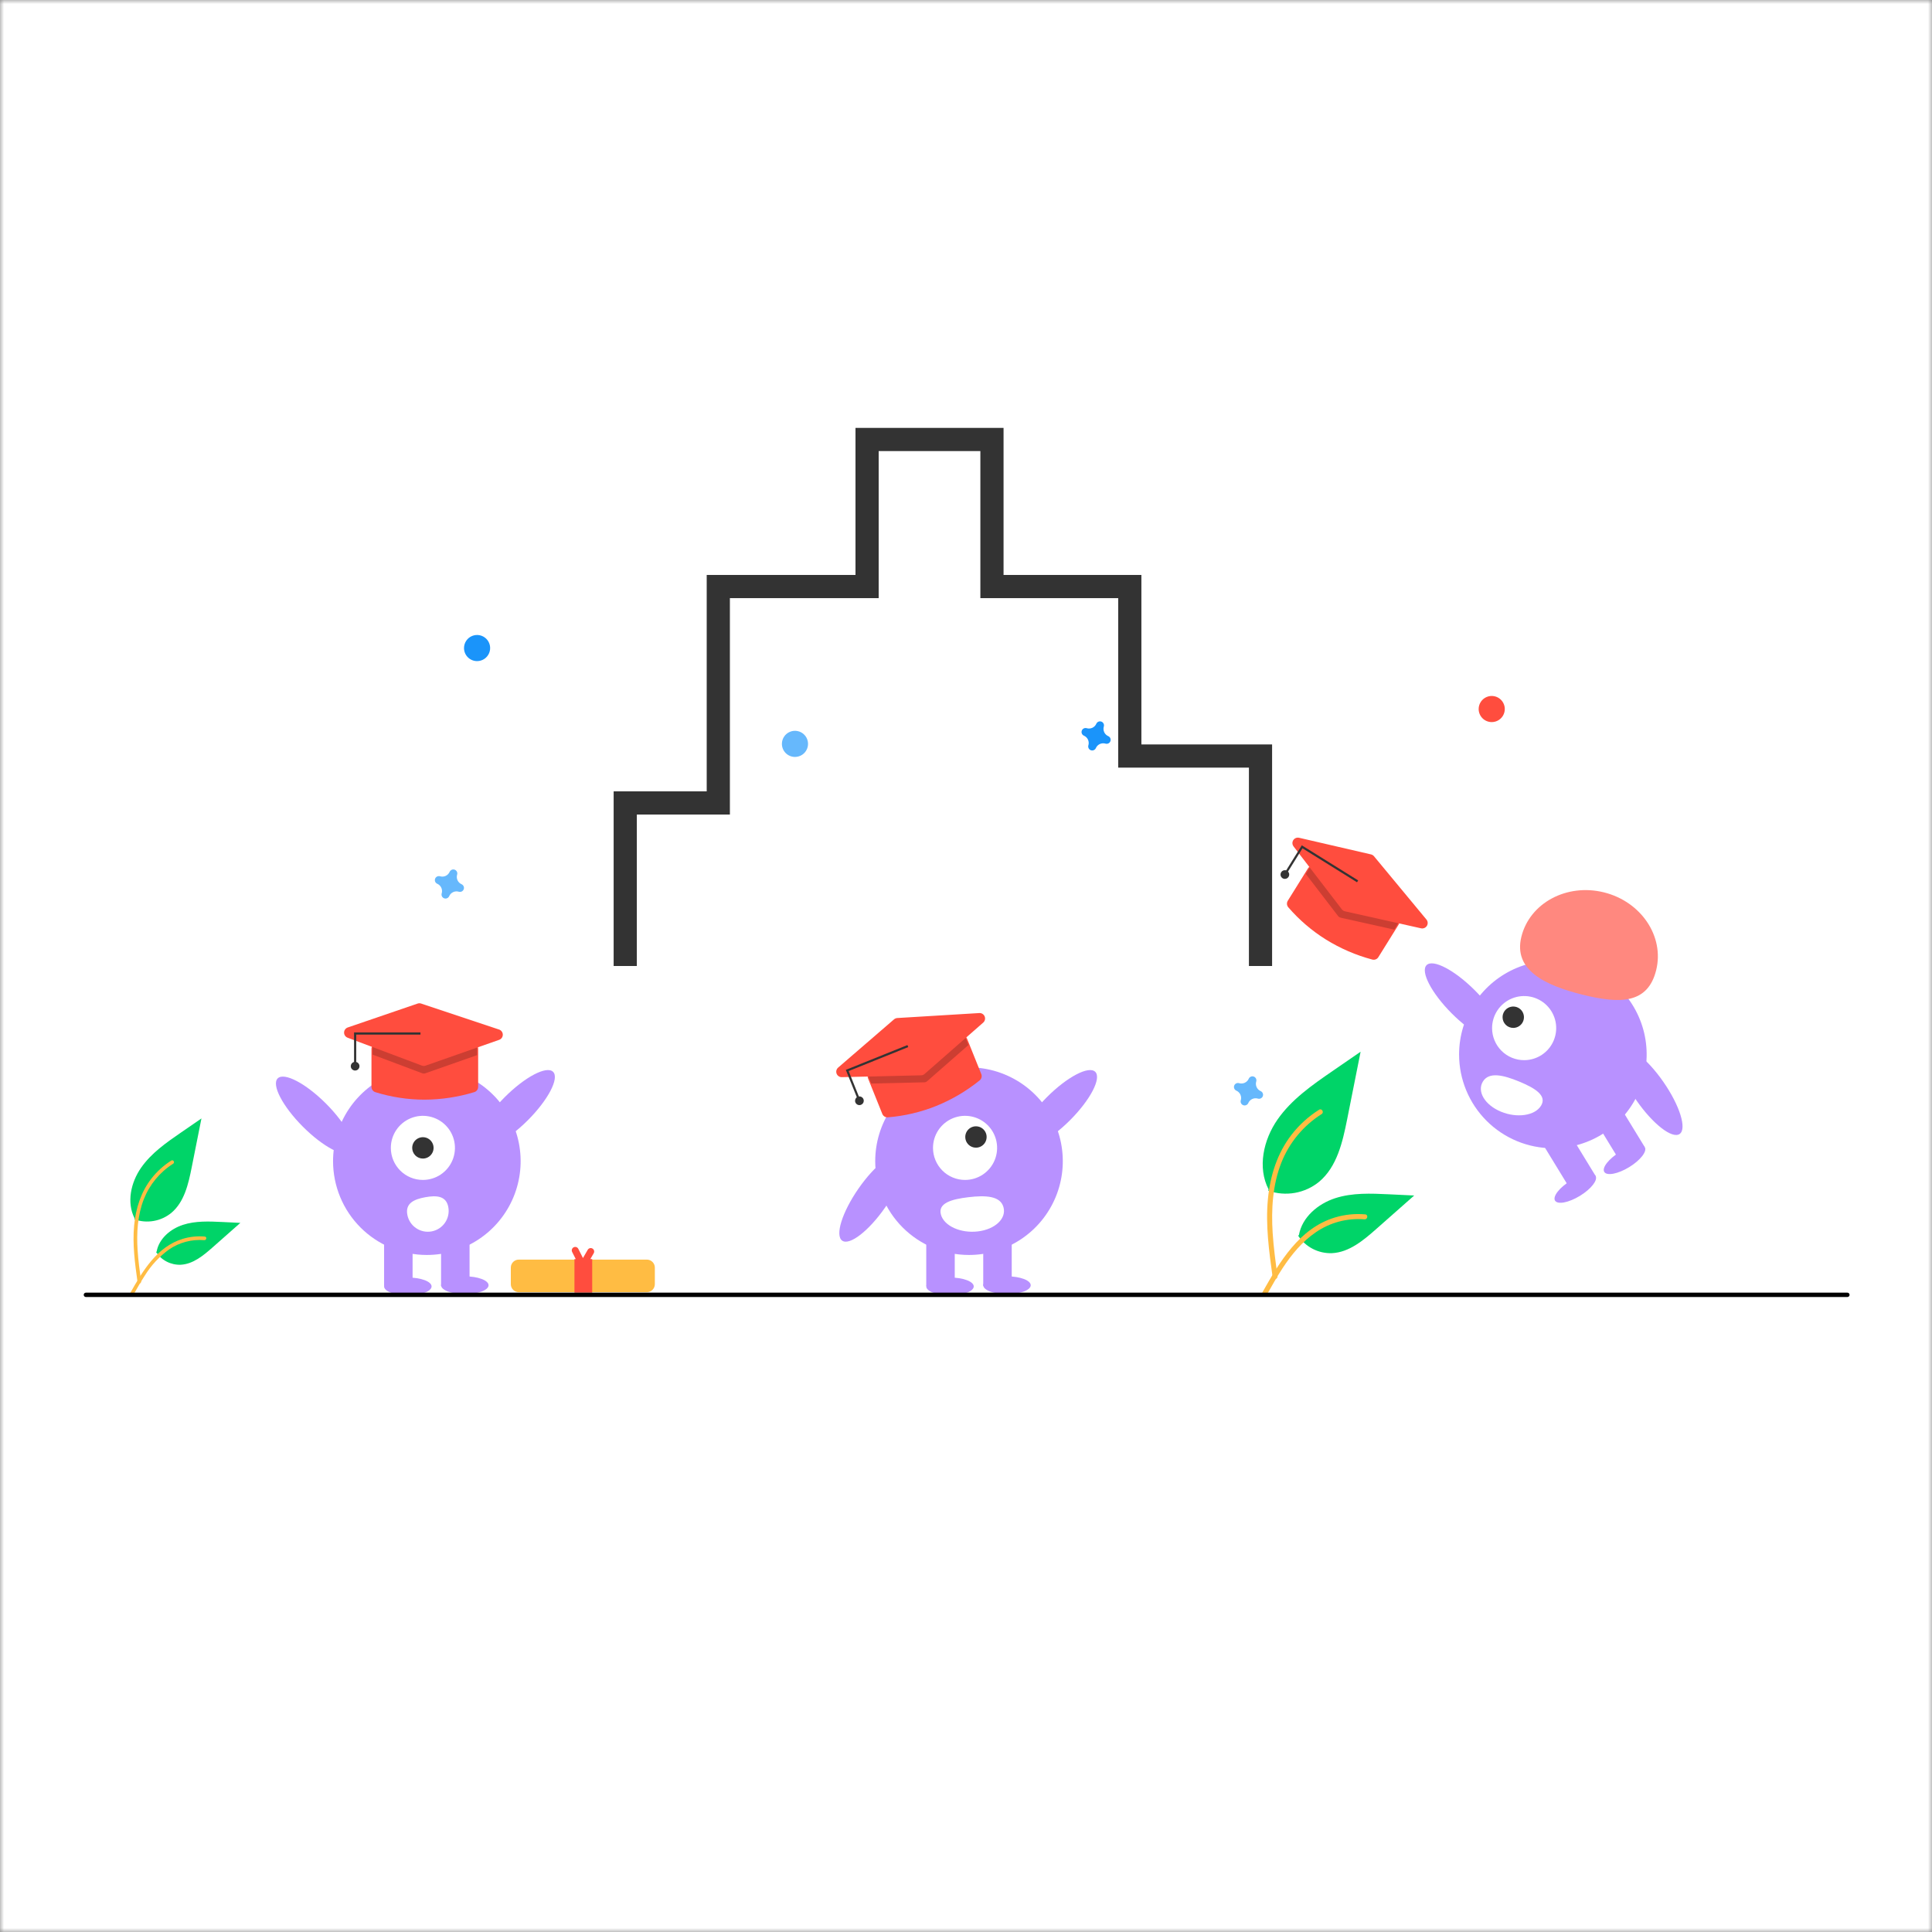 <svg width="250" height="250" viewBox="0 0 250 250" fill="none" xmlns="http://www.w3.org/2000/svg">
<rect x="0" y="0" width="250" height="250" fill="#808080" stroke="none"/>
<g clip-path="url(#clip0_35_473)">
<mask id="mask0_35_473" style="mask-type:luminance" maskUnits="userSpaceOnUse" x="0" y="0" width="250" height="250">
<path d="M250 0H0V250H250V0Z" fill="white"/>
</mask>
<g mask="url(#mask0_35_473)">
<path d="M250 0H0V250H250V0Z" fill="white"/>
<path opacity="0.01" d="M250 0H0V250H250V0Z" fill="white"/>
<path d="M17.39 157.785C18.193 158.067 19.055 158.138 19.893 157.99C20.731 157.843 21.516 157.482 22.174 156.942C23.85 155.535 24.375 153.219 24.803 151.073L26.067 144.726L23.42 146.549C21.516 147.86 19.57 149.213 18.252 151.112C16.933 153.01 16.359 155.603 17.418 157.658" fill="#00D468"/>
<path d="M17.799 165.911C17.465 163.483 17.123 161.024 17.357 158.57C17.565 156.391 18.23 154.263 19.583 152.517C20.302 151.593 21.176 150.801 22.167 150.176C22.425 150.013 22.663 150.423 22.405 150.585C20.692 151.668 19.366 153.268 18.619 155.154C17.795 157.25 17.663 159.536 17.805 161.763C17.891 163.11 18.073 164.448 18.256 165.785C18.271 165.846 18.262 165.909 18.231 165.963C18.2 166.017 18.15 166.058 18.091 166.076C18.03 166.092 17.966 166.084 17.911 166.053C17.857 166.022 17.817 165.971 17.8 165.911L17.799 165.911Z" fill="#FFBC43"/>
<path d="M20.197 162.016C20.541 162.54 21.014 162.966 21.571 163.253C22.128 163.541 22.749 163.68 23.375 163.657C24.984 163.581 26.325 162.457 27.532 161.392L31.102 158.239L28.739 158.125C27.039 158.044 25.297 157.968 23.678 158.492C22.059 159.016 20.566 160.278 20.27 161.954" fill="#00D468"/>
<path d="M16.857 167.307C18.461 164.469 20.321 161.314 23.646 160.306C24.57 160.026 25.539 159.926 26.501 160.011C26.804 160.037 26.729 160.504 26.426 160.477C24.814 160.343 23.204 160.769 21.869 161.683C20.614 162.594 19.55 163.742 18.737 165.063C18.218 165.853 17.754 166.678 17.289 167.499C17.141 167.763 16.707 167.573 16.857 167.307Z" fill="#FFBC43"/>
<path d="M164.113 154.074C165.219 154.463 166.406 154.56 167.56 154.357C168.714 154.154 169.796 153.657 170.702 152.914C173.008 150.976 173.733 147.786 174.322 144.831L176.062 136.091L172.417 138.601C169.795 140.406 167.115 142.27 165.3 144.884C163.485 147.499 162.693 151.069 164.151 153.899" fill="#00D468"/>
<path d="M164.676 165.266C164.218 161.923 163.745 158.536 164.068 155.157C164.354 152.156 165.269 149.226 167.133 146.822C168.122 145.548 169.326 144.457 170.69 143.598C171.045 143.373 171.373 143.937 171.018 144.161C168.658 145.653 166.833 147.856 165.805 150.452C164.67 153.339 164.488 156.487 164.683 159.554C164.802 161.409 165.053 163.252 165.305 165.092C165.325 165.175 165.312 165.263 165.27 165.337C165.228 165.412 165.159 165.467 165.077 165.493C164.994 165.515 164.906 165.504 164.831 165.461C164.756 165.418 164.701 165.348 164.677 165.265L164.676 165.266Z" fill="#FFBC43"/>
<path d="M167.978 159.9C168.452 160.621 169.104 161.207 169.87 161.603C170.637 161.999 171.493 162.191 172.355 162.159C174.57 162.054 176.417 160.508 178.078 159.04L182.997 154.698L179.742 154.542C177.402 154.43 175.002 154.325 172.772 155.047C170.542 155.769 168.487 157.506 168.08 159.814" fill="#00D468"/>
<path d="M163.379 167.186C165.588 163.278 168.15 158.933 172.728 157.545C174.001 157.16 175.335 157.022 176.66 157.139C177.078 157.175 176.973 157.818 176.557 157.783C174.336 157.598 172.12 158.185 170.282 159.443C168.512 160.648 167.135 162.322 165.968 164.098C165.254 165.186 164.614 166.32 163.975 167.453C163.77 167.815 163.172 167.553 163.379 167.186Z" fill="#FFBC43"/>
<path d="M143.411 95.258C143.178 95.156 142.99 94.973 142.884 94.742C142.778 94.511 142.76 94.249 142.834 94.006C142.846 93.969 142.854 93.93 142.857 93.891C142.864 93.78 142.834 93.669 142.773 93.576C142.712 93.482 142.623 93.411 142.518 93.372C142.413 93.333 142.299 93.329 142.192 93.361C142.084 93.393 141.99 93.458 141.923 93.547C141.9 93.579 141.881 93.613 141.866 93.649C141.765 93.882 141.581 94.07 141.35 94.176C141.119 94.282 140.858 94.3 140.615 94.226C140.577 94.214 140.539 94.207 140.5 94.204C140.388 94.197 140.278 94.226 140.184 94.287C140.091 94.348 140.019 94.438 139.981 94.542C139.942 94.647 139.938 94.762 139.97 94.869C140.001 94.976 140.067 95.07 140.156 95.137C140.187 95.16 140.222 95.179 140.258 95.194C140.491 95.296 140.678 95.479 140.785 95.71C140.891 95.941 140.909 96.203 140.835 96.446C140.823 96.483 140.815 96.522 140.812 96.561C140.805 96.672 140.834 96.783 140.895 96.877C140.956 96.97 141.046 97.042 141.151 97.081C141.255 97.119 141.37 97.123 141.477 97.091C141.584 97.06 141.678 96.994 141.745 96.905C141.769 96.873 141.788 96.839 141.803 96.803C141.904 96.57 142.088 96.382 142.319 96.276C142.549 96.17 142.811 96.152 143.054 96.226C143.091 96.238 143.13 96.245 143.169 96.248C143.28 96.255 143.391 96.226 143.485 96.165C143.578 96.104 143.65 96.014 143.688 95.91C143.727 95.805 143.731 95.69 143.699 95.583C143.668 95.476 143.602 95.382 143.513 95.315C143.481 95.292 143.447 95.273 143.411 95.258Z" fill="#1A94FA"/>
<path d="M163.133 141.191C162.9 141.09 162.713 140.906 162.607 140.676C162.5 140.445 162.482 140.183 162.557 139.94C162.569 139.903 162.576 139.864 162.579 139.825C162.586 139.714 162.557 139.603 162.496 139.509C162.435 139.416 162.345 139.344 162.241 139.306C162.136 139.267 162.021 139.263 161.914 139.295C161.807 139.326 161.713 139.392 161.646 139.481C161.623 139.512 161.603 139.547 161.588 139.583C161.487 139.816 161.303 140.004 161.073 140.11C160.842 140.216 160.58 140.234 160.337 140.16C160.3 140.148 160.261 140.14 160.222 140.137C160.111 140.13 160 140.16 159.906 140.221C159.813 140.282 159.741 140.371 159.703 140.476C159.664 140.581 159.66 140.695 159.692 140.802C159.723 140.91 159.789 141.004 159.878 141.071C159.91 141.094 159.944 141.113 159.98 141.128C160.213 141.23 160.401 141.413 160.507 141.644C160.613 141.875 160.631 142.137 160.557 142.38C160.545 142.417 160.537 142.456 160.534 142.495C160.527 142.606 160.557 142.717 160.618 142.81C160.679 142.904 160.768 142.975 160.873 143.014C160.978 143.053 161.092 143.057 161.199 143.025C161.307 142.993 161.401 142.928 161.468 142.839C161.491 142.807 161.51 142.773 161.525 142.737C161.627 142.504 161.81 142.316 162.041 142.21C162.272 142.103 162.533 142.086 162.776 142.16C162.814 142.172 162.852 142.179 162.891 142.182C163.003 142.189 163.114 142.16 163.207 142.099C163.301 142.038 163.372 141.949 163.411 141.844C163.449 141.739 163.453 141.624 163.422 141.517C163.39 141.41 163.325 141.316 163.235 141.249C163.204 141.226 163.17 141.207 163.133 141.191Z" fill="#66B8FC"/>
<path d="M59.731 114.421C59.498 114.319 59.31 114.135 59.204 113.905C59.098 113.674 59.08 113.412 59.154 113.169C59.166 113.132 59.173 113.093 59.177 113.054C59.184 112.943 59.154 112.832 59.093 112.739C59.032 112.645 58.943 112.574 58.838 112.535C58.733 112.496 58.619 112.493 58.512 112.524C58.404 112.556 58.31 112.621 58.243 112.71C58.22 112.742 58.201 112.776 58.186 112.812C58.084 113.045 57.901 113.233 57.67 113.339C57.44 113.445 57.178 113.463 56.935 113.389C56.897 113.377 56.859 113.369 56.82 113.367C56.708 113.36 56.597 113.389 56.504 113.45C56.41 113.511 56.339 113.6 56.3 113.705C56.262 113.81 56.258 113.924 56.289 114.032C56.321 114.139 56.386 114.233 56.476 114.3C56.507 114.323 56.541 114.342 56.578 114.357C56.811 114.459 56.998 114.642 57.105 114.873C57.211 115.104 57.229 115.366 57.155 115.609C57.143 115.646 57.135 115.685 57.132 115.724C57.125 115.835 57.154 115.946 57.215 116.039C57.276 116.133 57.366 116.204 57.471 116.243C57.575 116.282 57.69 116.285 57.797 116.254C57.904 116.222 57.998 116.157 58.065 116.068C58.088 116.036 58.108 116.002 58.123 115.966C58.224 115.733 58.408 115.545 58.638 115.439C58.869 115.332 59.131 115.315 59.374 115.389C59.411 115.401 59.45 115.408 59.489 115.411C59.6 115.418 59.711 115.389 59.805 115.328C59.898 115.267 59.969 115.178 60.008 115.073C60.047 114.968 60.051 114.853 60.019 114.746C59.987 114.639 59.922 114.545 59.833 114.478C59.801 114.455 59.767 114.436 59.731 114.421Z" fill="#66B8FC"/>
<path d="M102.868 97.947C103.203 97.947 103.53 97.848 103.808 97.662C104.086 97.477 104.303 97.213 104.431 96.904C104.559 96.595 104.592 96.255 104.527 95.927C104.462 95.599 104.301 95.297 104.064 95.061C103.828 94.824 103.527 94.663 103.199 94.598C102.871 94.533 102.531 94.566 102.222 94.694C101.913 94.822 101.649 95.039 101.463 95.317C101.277 95.595 101.178 95.922 101.178 96.256C101.178 96.478 101.221 96.698 101.306 96.903C101.391 97.108 101.516 97.295 101.673 97.452C101.83 97.609 102.016 97.733 102.221 97.818C102.426 97.903 102.646 97.947 102.868 97.947Z" fill="#66B8FC"/>
<path d="M193.028 93.438C193.363 93.439 193.69 93.339 193.968 93.154C194.246 92.968 194.463 92.704 194.591 92.395C194.719 92.086 194.753 91.746 194.688 91.418C194.622 91.09 194.461 90.789 194.225 90.552C193.989 90.316 193.687 90.154 193.359 90.089C193.031 90.024 192.691 90.057 192.382 90.185C192.073 90.313 191.809 90.53 191.623 90.808C191.438 91.086 191.338 91.413 191.338 91.748C191.338 91.97 191.382 92.189 191.467 92.394C191.552 92.6 191.676 92.786 191.833 92.943C191.99 93.1 192.176 93.225 192.382 93.309C192.587 93.394 192.806 93.438 193.028 93.438Z" fill="#FF4D3E"/>
<path d="M61.733 85.548C62.068 85.548 62.395 85.449 62.673 85.263C62.951 85.077 63.168 84.813 63.296 84.504C63.424 84.195 63.457 83.855 63.392 83.527C63.327 83.199 63.166 82.898 62.929 82.661C62.693 82.425 62.392 82.264 62.063 82.198C61.735 82.133 61.395 82.167 61.087 82.295C60.778 82.423 60.513 82.639 60.328 82.918C60.142 83.196 60.043 83.523 60.043 83.857C60.043 84.079 60.086 84.299 60.171 84.504C60.256 84.709 60.381 84.895 60.538 85.052C60.695 85.21 60.881 85.334 61.086 85.419C61.291 85.504 61.511 85.548 61.733 85.548Z" fill="#1A94FA"/>
<path d="M55.232 162.392C57.632 162.392 59.979 161.681 61.975 160.347C63.971 159.014 65.527 157.119 66.446 154.901C67.365 152.684 67.605 150.243 67.137 147.889C66.669 145.535 65.513 143.372 63.816 141.674C62.119 139.977 59.956 138.821 57.602 138.352C55.248 137.884 52.807 138.124 50.59 139.043C48.372 139.961 46.476 141.517 45.143 143.513C43.809 145.509 43.097 147.855 43.097 150.256C43.097 151.849 43.411 153.427 44.021 154.9C44.63 156.372 45.524 157.71 46.651 158.837C47.778 159.964 49.116 160.858 50.588 161.468C52.06 162.078 53.638 162.392 55.232 162.392Z" fill="#B891FF"/>
<path d="M53.389 159.78H49.702V166.386H53.389V159.78Z" fill="#B891FF"/>
<path d="M60.761 159.78H57.075V166.386H60.761V159.78Z" fill="#B891FF"/>
<path d="M52.774 167.615C54.471 167.615 55.846 167.1 55.846 166.463C55.846 165.826 54.471 165.311 52.774 165.311C51.077 165.311 49.702 165.827 49.702 166.463C49.702 167.098 51.077 167.615 52.774 167.615Z" fill="#B891FF"/>
<path d="M60.147 167.462C61.843 167.462 63.219 166.945 63.219 166.309C63.219 165.674 61.843 165.157 60.147 165.157C58.45 165.157 57.075 165.674 57.075 166.309C57.075 166.945 58.45 167.462 60.147 167.462Z" fill="#B891FF"/>
<path d="M68.307 144.953C70.935 142.322 72.396 139.521 71.571 138.696C70.745 137.871 67.946 139.334 65.318 141.965C62.69 144.595 61.229 147.396 62.054 148.221C62.88 149.046 65.68 147.584 68.307 144.953Z" fill="#B891FF"/>
<path d="M45.451 149.067C46.277 148.242 44.816 145.441 42.188 142.81C39.56 140.18 36.76 138.717 35.935 139.542C35.109 140.367 36.57 143.168 39.198 145.798C41.826 148.429 44.625 149.892 45.451 149.067Z" fill="#B891FF"/>
<path d="M54.721 152.683C55.541 152.683 56.343 152.44 57.026 151.985C57.708 151.529 58.24 150.881 58.554 150.123C58.868 149.365 58.95 148.531 58.79 147.727C58.63 146.922 58.235 146.183 57.655 145.603C57.075 145.023 56.336 144.628 55.531 144.467C54.727 144.307 53.893 144.389 53.135 144.703C52.377 145.017 51.729 145.549 51.273 146.231C50.817 146.913 50.574 147.715 50.574 148.536C50.574 149.08 50.681 149.62 50.889 150.123C51.098 150.626 51.403 151.083 51.788 151.468C52.174 151.854 52.631 152.159 53.134 152.368C53.637 152.576 54.176 152.683 54.721 152.683Z" fill="white"/>
<path d="M54.721 149.918C54.995 149.918 55.262 149.837 55.49 149.685C55.718 149.533 55.895 149.317 56 149.064C56.105 148.812 56.132 148.533 56.079 148.265C56.025 147.997 55.894 147.75 55.7 147.557C55.507 147.363 55.26 147.231 54.992 147.178C54.723 147.125 54.445 147.152 54.192 147.257C53.939 147.362 53.723 147.539 53.571 147.767C53.419 147.994 53.339 148.262 53.339 148.536C53.339 148.902 53.485 149.254 53.744 149.513C54.003 149.772 54.355 149.918 54.721 149.918Z" fill="#333333"/>
<path d="M58.013 156.208C58.077 156.556 58.071 156.914 57.996 157.26C57.921 157.606 57.779 157.934 57.578 158.226C57.376 158.517 57.119 158.766 56.822 158.958C56.524 159.149 56.191 159.281 55.843 159.344C55.495 159.408 55.137 159.402 54.791 159.327C54.444 159.253 54.116 159.111 53.825 158.909C53.534 158.708 53.285 158.451 53.093 158.153C52.901 157.855 52.77 157.523 52.706 157.174L52.705 157.169C52.44 155.703 53.573 155.184 55.039 154.919C56.504 154.654 57.748 154.742 58.013 156.208Z" fill="white"/>
<path d="M67.13 162.993C66.857 162.993 66.595 163.102 66.402 163.295C66.209 163.488 66.1 163.75 66.1 164.023V166.176C66.1 166.449 66.209 166.711 66.402 166.904C66.595 167.097 66.857 167.206 67.13 167.207H83.705C83.978 167.206 84.24 167.097 84.433 166.904C84.626 166.711 84.735 166.449 84.736 166.176V164.023C84.735 163.75 84.627 163.488 84.433 163.295C84.24 163.102 83.978 162.993 83.705 162.993H67.13Z" fill="#FFBC43"/>
<path d="M76.662 161.56C76.611 161.53 76.555 161.511 76.497 161.504C76.439 161.496 76.38 161.5 76.323 161.515C76.266 161.53 76.213 161.556 76.167 161.592C76.12 161.628 76.081 161.672 76.052 161.723L75.435 162.79L74.832 161.597C74.805 161.544 74.769 161.498 74.724 161.459C74.68 161.421 74.628 161.392 74.572 161.374C74.516 161.356 74.458 161.348 74.399 161.353C74.341 161.357 74.284 161.373 74.231 161.4C74.179 161.426 74.132 161.463 74.094 161.507C74.056 161.552 74.027 161.603 74.009 161.659C73.99 161.715 73.983 161.774 73.988 161.832C73.992 161.891 74.008 161.948 74.034 162L74.504 162.929H74.333V167.269H76.631V162.929H76.388L76.826 162.17C76.885 162.067 76.902 161.945 76.871 161.831C76.84 161.716 76.765 161.619 76.663 161.56H76.662Z" fill="#FF4D3E"/>
<path d="M54.919 142.296C52.763 142.293 50.62 141.966 48.562 141.324C48.419 141.278 48.294 141.188 48.205 141.066C48.116 140.945 48.068 140.799 48.068 140.648V135.708C48.068 135.522 48.142 135.343 48.274 135.211C48.406 135.078 48.586 135.004 48.772 135.004H61.169C61.356 135.004 61.535 135.078 61.667 135.211C61.799 135.343 61.873 135.522 61.873 135.708V140.646C61.874 140.797 61.825 140.945 61.735 141.067C61.645 141.188 61.517 141.278 61.372 141.322C59.281 141.961 57.106 142.289 54.919 142.296Z" fill="#FF4D3E"/>
<path opacity="0.2" d="M61.733 135.708V136.534L55.025 138.887C54.9 138.93 54.763 138.928 54.639 138.881L48.209 136.466V135.708C48.209 135.559 48.269 135.416 48.374 135.31C48.48 135.204 48.623 135.145 48.772 135.145H61.169C61.319 135.145 61.462 135.204 61.567 135.31C61.673 135.416 61.732 135.559 61.733 135.708L61.733 135.708Z" fill="black"/>
<path d="M54.837 137.932C54.752 137.932 54.668 137.917 54.589 137.887L44.981 134.279C44.845 134.228 44.728 134.136 44.646 134.016C44.565 133.896 44.522 133.754 44.524 133.609C44.526 133.464 44.573 133.323 44.658 133.206C44.744 133.088 44.863 133 45.001 132.953L54.041 129.86C54.187 129.81 54.344 129.81 54.491 129.858L64.58 133.222C64.72 133.268 64.841 133.357 64.927 133.476C65.014 133.595 65.061 133.738 65.062 133.885C65.063 134.032 65.018 134.175 64.934 134.296C64.849 134.416 64.729 134.507 64.59 134.555L55.069 137.893C54.994 137.919 54.915 137.932 54.835 137.932L54.837 137.932Z" fill="#FF4D3E"/>
<path d="M46.096 137.681H45.814V133.595H54.407V133.877H46.096V137.681Z" fill="#333333"/>
<path d="M45.955 138.527C46.066 138.527 46.175 138.494 46.268 138.432C46.361 138.37 46.433 138.282 46.475 138.179C46.518 138.076 46.529 137.963 46.508 137.853C46.486 137.744 46.432 137.643 46.353 137.565C46.275 137.486 46.174 137.432 46.065 137.41C45.956 137.388 45.842 137.4 45.739 137.442C45.636 137.485 45.548 137.557 45.486 137.65C45.424 137.743 45.391 137.852 45.391 137.963C45.391 138.113 45.45 138.256 45.556 138.362C45.662 138.467 45.805 138.527 45.955 138.527Z" fill="#333333"/>
<path d="M125.388 162.392C127.788 162.392 130.135 161.681 132.131 160.347C134.127 159.014 135.683 157.119 136.602 154.901C137.521 152.684 137.761 150.243 137.293 147.889C136.825 145.535 135.669 143.372 133.972 141.674C132.275 139.977 130.112 138.821 127.758 138.352C125.404 137.884 122.963 138.124 120.746 139.043C118.528 139.961 116.632 141.517 115.299 143.513C113.965 145.509 113.253 147.855 113.253 150.256C113.253 151.849 113.567 153.427 114.177 154.9C114.787 156.372 115.68 157.71 116.807 158.837C117.934 159.964 119.272 160.858 120.744 161.468C122.216 162.078 123.794 162.392 125.388 162.392Z" fill="#B891FF"/>
<path d="M123.544 159.78H119.858V166.386H123.544V159.78Z" fill="#B891FF"/>
<path d="M130.917 159.78H127.231V166.386H130.917V159.78Z" fill="#B891FF"/>
<path d="M122.93 167.615C124.627 167.615 126.002 167.1 126.002 166.463C126.002 165.826 124.627 165.311 122.93 165.311C121.233 165.311 119.858 165.827 119.858 166.463C119.858 167.098 121.233 167.615 122.93 167.615Z" fill="#B891FF"/>
<path d="M130.303 167.462C131.999 167.462 133.375 166.945 133.375 166.309C133.375 165.674 131.999 165.157 130.303 165.157C128.606 165.157 127.231 165.674 127.231 166.309C127.231 166.945 128.606 167.462 130.303 167.462Z" fill="#B891FF"/>
<path d="M138.464 144.953C141.091 142.322 142.552 139.521 141.727 138.696C140.901 137.871 138.102 139.334 135.474 141.965C132.846 144.595 131.385 147.396 132.21 148.221C133.036 149.046 135.836 147.584 138.464 144.953Z" fill="#B891FF"/>
<path d="M114.557 156.218C116.677 153.163 117.619 150.147 116.661 149.482C115.702 148.816 113.206 150.752 111.085 153.806C108.965 156.861 108.023 159.877 108.982 160.542C109.941 161.208 112.437 159.272 114.557 156.218Z" fill="#B891FF"/>
<path d="M124.877 152.683C125.697 152.684 126.499 152.44 127.182 151.985C127.864 151.529 128.396 150.881 128.71 150.123C129.024 149.366 129.106 148.531 128.946 147.727C128.786 146.922 128.391 146.183 127.811 145.603C127.231 145.023 126.492 144.628 125.687 144.467C124.883 144.307 124.049 144.389 123.291 144.703C122.533 145.017 121.885 145.549 121.429 146.231C120.973 146.913 120.73 147.715 120.73 148.536C120.73 149.08 120.837 149.62 121.046 150.123C121.254 150.626 121.559 151.083 121.944 151.468C122.329 151.854 122.787 152.159 123.29 152.368C123.793 152.576 124.332 152.683 124.877 152.683Z" fill="white"/>
<path d="M126.286 148.509C126.56 148.509 126.827 148.428 127.055 148.276C127.282 148.124 127.46 147.908 127.565 147.656C127.669 147.403 127.697 147.125 127.644 146.856C127.591 146.588 127.459 146.341 127.265 146.148C127.072 145.954 126.826 145.822 126.557 145.769C126.289 145.715 126.011 145.743 125.758 145.847C125.505 145.952 125.289 146.129 125.137 146.357C124.985 146.584 124.904 146.852 124.904 147.126C124.903 147.307 124.939 147.487 125.008 147.655C125.078 147.823 125.18 147.975 125.308 148.104C125.436 148.232 125.589 148.334 125.757 148.404C125.924 148.473 126.104 148.509 126.286 148.509Z" fill="#333333"/>
<path d="M129.849 156.207C130.256 157.673 128.774 159.077 126.539 159.344C124.305 159.611 122.163 158.639 121.756 157.173L121.755 157.168C121.35 155.701 123.078 155.183 125.313 154.918C127.549 154.653 129.445 154.741 129.849 156.207Z" fill="white"/>
<path d="M121.142 143.113C119.141 143.915 117.03 144.411 114.881 144.584C114.731 144.594 114.582 144.557 114.454 144.478C114.327 144.398 114.227 144.28 114.171 144.141L112.328 139.558C112.259 139.385 112.261 139.191 112.334 139.019C112.407 138.847 112.546 138.711 112.719 138.641L124.221 134.016C124.394 133.946 124.588 133.948 124.76 134.021C124.932 134.095 125.068 134.233 125.138 134.406L126.979 138.987C127.036 139.128 127.046 139.283 127.007 139.429C126.969 139.576 126.885 139.706 126.766 139.801C125.064 141.175 123.169 142.291 121.142 143.113L121.142 143.113Z" fill="#FF4D3E"/>
<path opacity="0.2" d="M125.007 134.46L125.315 135.226L119.968 139.912C119.868 139.999 119.74 140.048 119.608 140.051L112.741 140.209L112.458 139.506C112.403 139.367 112.404 139.212 112.463 139.075C112.522 138.937 112.632 138.829 112.771 138.772L124.273 134.147C124.411 134.091 124.566 134.093 124.704 134.152C124.841 134.21 124.95 134.321 125.006 134.459L125.007 134.46Z" fill="black"/>
<path d="M119.438 139.096C119.359 139.127 119.276 139.144 119.191 139.146L108.931 139.383C108.786 139.387 108.643 139.345 108.523 139.265C108.402 139.184 108.309 139.068 108.257 138.932C108.205 138.797 108.196 138.649 108.231 138.508C108.267 138.367 108.345 138.241 108.454 138.146L115.688 131.903C115.805 131.803 115.951 131.743 116.104 131.733L126.721 131.089C126.868 131.08 127.014 131.118 127.138 131.196C127.262 131.274 127.359 131.389 127.415 131.525C127.471 131.661 127.483 131.811 127.449 131.954C127.416 132.097 127.338 132.226 127.228 132.323L119.639 138.972C119.579 139.025 119.511 139.066 119.437 139.096H119.438Z" fill="#FF4D3E"/>
<path d="M111.234 142.124L110.973 142.229L109.449 138.438L117.422 135.231L117.527 135.493L109.815 138.594L111.234 142.124Z" fill="#333333"/>
<path d="M111.209 143.001C111.32 143.001 111.429 142.968 111.522 142.906C111.614 142.845 111.687 142.756 111.729 142.653C111.772 142.55 111.783 142.437 111.762 142.328C111.74 142.218 111.686 142.118 111.607 142.039C111.528 141.96 111.428 141.907 111.319 141.885C111.209 141.863 111.096 141.874 110.993 141.917C110.89 141.96 110.802 142.032 110.74 142.125C110.678 142.217 110.645 142.326 110.645 142.438C110.645 142.587 110.704 142.731 110.81 142.836C110.916 142.942 111.059 143.001 111.209 143.001Z" fill="#333333"/>
<path d="M171.583 121.582C169.754 120.44 168.107 119.029 166.698 117.396C166.602 117.281 166.544 117.138 166.533 116.989C166.522 116.839 166.558 116.689 166.637 116.561L169.248 112.368C169.347 112.21 169.505 112.097 169.687 112.054C169.869 112.012 170.06 112.044 170.218 112.142L180.742 118.696C180.9 118.795 181.013 118.952 181.055 119.135C181.097 119.317 181.066 119.508 180.967 119.667L178.358 123.858C178.278 123.987 178.159 124.086 178.018 124.142C177.877 124.197 177.721 124.206 177.575 124.167C175.462 123.604 173.443 122.733 171.583 121.582V121.582Z" fill="#FF4D3E"/>
<path opacity="0.2" d="M180.848 119.592L180.412 120.293L173.473 118.744C173.344 118.715 173.229 118.641 173.148 118.535L168.967 113.086L169.367 112.442C169.446 112.316 169.573 112.226 169.718 112.192C169.864 112.159 170.016 112.184 170.143 112.262L180.667 118.815C180.794 118.894 180.884 119.02 180.918 119.166C180.952 119.312 180.927 119.465 180.848 119.592Z" fill="black"/>
<path d="M173.818 117.833C173.747 117.788 173.683 117.731 173.632 117.664L167.382 109.522C167.316 109.436 167.27 109.336 167.249 109.229C167.228 109.123 167.232 109.013 167.261 108.908C167.289 108.803 167.342 108.707 167.414 108.625C167.486 108.544 167.576 108.481 167.677 108.44C167.811 108.386 167.959 108.374 168.1 108.407L177.408 110.56C177.558 110.595 177.693 110.678 177.792 110.797L184.58 118.986C184.674 119.099 184.729 119.239 184.74 119.385C184.75 119.532 184.714 119.678 184.638 119.803C184.561 119.928 184.447 120.027 184.312 120.084C184.176 120.141 184.027 120.155 183.883 120.123L174.037 117.923C173.959 117.906 173.886 117.875 173.818 117.833Z" fill="#FF4D3E"/>
<path d="M166.531 113L166.292 112.851L168.452 109.383L175.747 113.926L175.597 114.165L168.542 109.771L166.531 113Z" fill="#333333"/>
<path d="M166.262 113.728C166.374 113.728 166.483 113.695 166.575 113.633C166.668 113.571 166.74 113.483 166.783 113.38C166.826 113.277 166.837 113.164 166.815 113.054C166.794 112.945 166.74 112.845 166.661 112.766C166.582 112.687 166.482 112.633 166.372 112.611C166.263 112.59 166.15 112.601 166.047 112.643C165.944 112.686 165.856 112.758 165.794 112.851C165.732 112.944 165.699 113.053 165.699 113.164C165.699 113.314 165.758 113.457 165.864 113.563C165.97 113.668 166.113 113.728 166.262 113.728Z" fill="#333333"/>
<path d="M200.938 148.583C203.339 148.584 205.685 147.873 207.682 146.539C209.678 145.206 211.234 143.311 212.153 141.093C213.072 138.876 213.313 136.435 212.845 134.081C212.377 131.727 211.221 129.564 209.524 127.866C207.827 126.169 205.664 125.012 203.31 124.544C200.956 124.075 198.515 124.316 196.298 125.234C194.08 126.153 192.184 127.708 190.85 129.704C189.517 131.7 188.805 134.046 188.805 136.447C188.805 139.665 190.083 142.752 192.358 145.028C194.634 147.304 197.72 148.583 200.938 148.583Z" fill="#B891FF"/>
<path d="M209.35 142.74L206.205 144.663L209.65 150.3L212.795 148.377L209.35 142.74Z" fill="#B891FF"/>
<path d="M203.06 146.586L199.915 148.509L203.358 154.145L206.503 152.222L203.06 146.586Z" fill="#B891FF"/>
<path d="M210.815 151.027C212.262 150.142 213.167 148.985 212.835 148.442C212.503 147.899 211.06 148.175 209.613 149.061C208.167 149.947 207.26 151.103 207.592 151.646C207.923 152.189 209.367 151.912 210.815 151.027Z" fill="#B891FF"/>
<path d="M204.443 154.742C205.892 153.857 206.795 152.7 206.463 152.157C206.132 151.614 204.69 151.89 203.242 152.776C201.793 153.662 200.89 154.818 201.222 155.361C201.553 155.904 202.995 155.627 204.443 154.742Z" fill="#B891FF"/>
<path d="M194.115 134.413C194.942 133.588 193.48 130.786 190.852 128.156C188.223 125.526 185.425 124.062 184.6 124.887C183.775 125.713 185.235 128.514 187.863 131.144C190.492 133.774 193.29 135.238 194.115 134.413Z" fill="#B891FF"/>
<path d="M217.345 146.735C218.303 146.069 217.362 143.053 215.242 139.999C213.122 136.944 210.625 135.008 209.665 135.674C208.705 136.34 209.648 139.356 211.768 142.41C213.888 145.464 216.385 147.4 217.345 146.735Z" fill="#B891FF"/>
<path d="M197.223 137.184C198.044 137.184 198.846 136.941 199.528 136.485C200.21 136.029 200.741 135.381 201.055 134.623C201.369 133.866 201.451 133.032 201.291 132.227C201.131 131.422 200.736 130.683 200.156 130.103C199.575 129.523 198.836 129.128 198.032 128.968C197.227 128.808 196.393 128.891 195.635 129.204C194.877 129.518 194.23 130.05 193.774 130.732C193.318 131.414 193.075 132.216 193.075 133.037C193.075 133.581 193.182 134.121 193.391 134.624C193.599 135.127 193.905 135.585 194.29 135.97C194.675 136.355 195.132 136.66 195.636 136.869C196.139 137.077 196.679 137.184 197.223 137.184Z" fill="white"/>
<path d="M195.813 133.011C196.087 133.011 196.355 132.93 196.582 132.778C196.81 132.627 196.988 132.411 197.093 132.158C197.197 131.905 197.225 131.627 197.172 131.359C197.119 131.09 196.987 130.844 196.794 130.65C196.6 130.456 196.354 130.324 196.085 130.271C195.817 130.217 195.539 130.245 195.286 130.349C195.033 130.454 194.817 130.631 194.665 130.859C194.513 131.086 194.432 131.354 194.432 131.627C194.432 131.994 194.577 132.346 194.836 132.605C195.095 132.864 195.447 133.01 195.813 133.011Z" fill="#333333"/>
<path d="M191.882 139.956C191.097 141.245 192.143 142.988 194.223 143.85C196.303 144.712 198.625 144.367 199.41 143.077L199.413 143.073C200.198 141.783 198.675 140.818 196.595 139.958C194.515 139.097 192.667 138.667 191.882 139.956Z" fill="white"/>
<path d="M196.867 121.209C197.95 116.844 202.733 114.276 207.55 115.472C212.367 116.668 215.392 121.176 214.308 125.54C213.225 129.904 209.63 129.918 204.813 128.722C199.997 127.526 195.783 125.573 196.867 121.209Z" fill="#FF887F"/>
<path d="M239.052 167.833H11.115C11.04 167.833 10.969 167.803 10.916 167.75C10.863 167.698 10.833 167.626 10.833 167.551C10.833 167.476 10.863 167.405 10.916 167.352C10.969 167.299 11.04 167.27 11.115 167.27H239.052C239.126 167.27 239.198 167.299 239.251 167.352C239.304 167.405 239.333 167.476 239.333 167.551C239.333 167.626 239.304 167.698 239.251 167.75C239.198 167.803 239.126 167.833 239.052 167.833Z" fill="black"/>
<path d="M80.906 125V103.901H92.948V75.898H112.2V56.869H128.359V75.898H146.195V97.83H163.109V125" stroke="#333333" stroke-width="3"/>
</g>
</g>
<defs>
<clipPath id="clip0_35_473">
<rect width="250" height="250" fill="white"/>
</clipPath>
</defs>
</svg>
